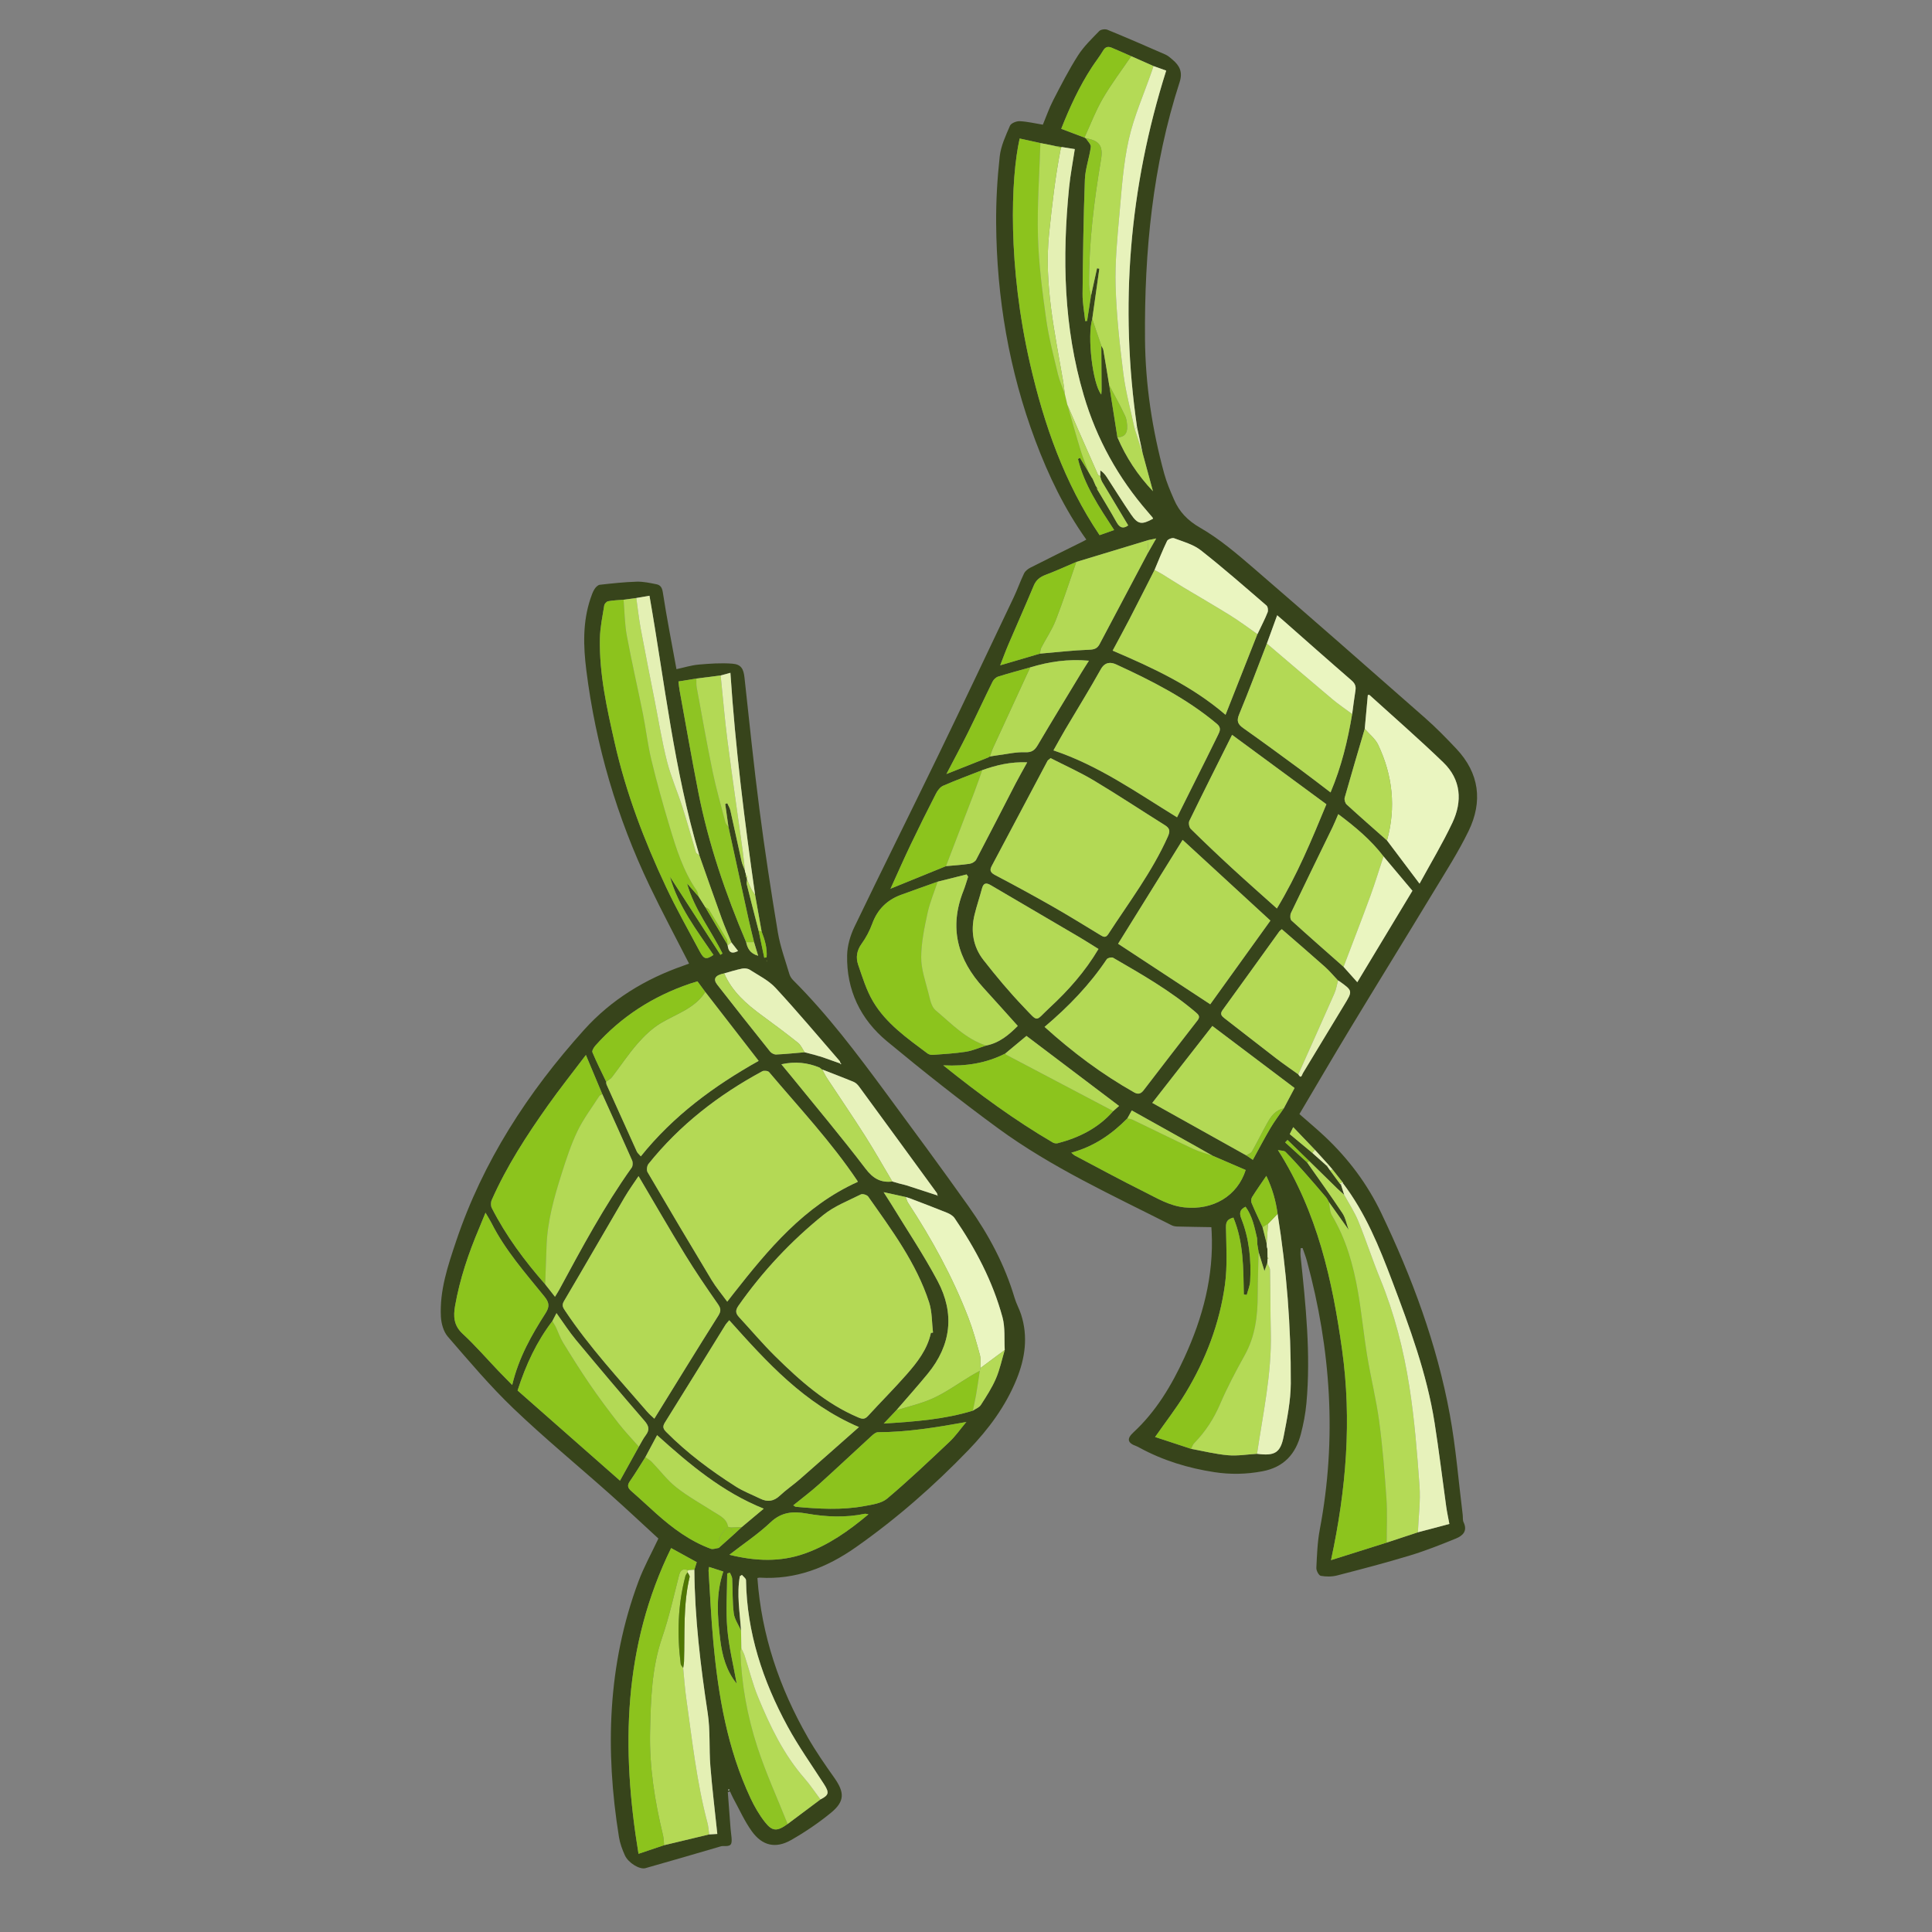 <svg id="Layer_1" enable-background="new 0 0 512 512" height="512" viewBox="0 0 512 512" width="512" xmlns="http://www.w3.org/2000/svg"><rect x="0" y="0" width="512" height="512" fill="#808080" stroke="none"/><g><path d="m287.886 142.996c-5.786-8.131-10.037-16.985-13.5-26.214-6.969-18.572-10.255-37.848-10.399-57.644-.043-5.892.306-11.815.948-17.672.306-2.791 1.589-5.516 2.72-8.146.288-.671 1.702-1.24 2.569-1.202 2.012.088 4.007.576 6.146.924.906-2.17 1.668-4.401 2.738-6.472 2.075-4.017 4.139-8.062 6.568-11.866 1.529-2.395 3.655-4.428 5.651-6.49.414-.427 1.563-.57 2.16-.325 5.152 2.115 10.263 4.33 15.363 6.567.704.309 1.312.869 1.91 1.377 1.862 1.579 2.713 3.279 1.852 5.937-7.164 22.107-9.36 44.931-9.176 68.018.097 12.114 1.901 24.072 5.105 35.777.637 2.329 1.612 4.578 2.574 6.802 1.426 3.298 3.616 5.578 6.949 7.496 5.12 2.946 9.73 6.883 14.236 10.771 15.204 13.114 30.29 26.365 45.362 39.631 2.901 2.554 5.617 5.334 8.272 8.149 6.127 6.496 7.056 14 3.244 21.838-2.716 5.583-6.1 10.851-9.323 16.176-7.305 12.071-14.73 24.07-22.037 36.14-4.547 7.512-8.969 15.1-13.458 22.673 2.458 2.164 4.665 4 6.752 5.964 6.182 5.819 11.224 12.522 14.891 20.177 8.199 17.116 14.792 34.826 18.223 53.535 1.607 8.764 2.304 17.695 3.409 26.551.081.651-.042 1.39.227 1.944 1.117 2.307-.212 3.572-1.999 4.3-4.004 1.633-8.04 3.238-12.173 4.493-6.398 1.943-12.874 3.639-19.351 5.309-1.373.354-2.928.349-4.324.095-.522-.095-1.204-1.392-1.168-2.109.168-3.403.281-6.848.914-10.183 4.556-24.012 2.949-47.705-3.421-71.178-.312-1.151-.759-2.266-1.143-3.398-.167.014-.333.028-.5.043-.015.684-.105 1.376-.035 2.051 1.361 12.988 2.745 25.98 1.55 39.061-.25 2.731-.776 5.465-1.465 8.123-1.377 5.307-4.498 8.814-10.2 9.889-4.269.805-8.488.876-12.723.228-6.992-1.07-13.689-3.115-19.926-6.526-.229-.125-.46-.258-.704-.345-2.358-.83-2.703-1.936-.858-3.64 6.049-5.588 10.156-12.495 13.545-19.859 4.863-10.569 7.814-21.589 7.219-33.357-.019-.382-.048-.764-.075-1.199-3.063-.052-6.044-.088-9.024-.167-.508-.013-1.063-.111-1.511-.338-15.684-7.947-31.749-15.272-46.005-25.707-10.051-7.357-19.835-15.106-29.429-23.053-7.009-5.807-10.759-13.567-10.559-22.808.055-2.53.84-5.221 1.946-7.522 7.281-15.141 14.799-30.167 22.125-45.286 6.781-13.995 13.431-28.054 20.108-42.099.975-2.051 1.712-4.216 2.706-6.257.313-.643 1.03-1.205 1.695-1.543 4.67-2.377 9.374-4.685 14.067-7.017.228-.114.446-.248.743-.414zm2.838-13.646c-.031.082-.032.165-.002.247 1.726 2.915 3.51 5.799 5.154 8.76.861 1.55 1.815 1.836 3.11.878-2.331-3.889-4.628-7.72-6.924-11.551-.103-.229-.206-.458-.308-.688l.022.029c-.076-.295-.151-.59-.227-.884l.044.026c.001-.502.002-1.004.002-1.506.862.551 1.345 1.22 1.795 1.912 2.11 3.247 4.152 6.54 6.334 9.738 1.831 2.683 2.821 2.813 5.854 1.147-.055-.117-.088-.252-.168-.349-.376-.456-.761-.904-1.149-1.349-7.926-9.096-13.627-19.396-17.049-30.989-5.335-18.071-5.743-36.474-3.897-55.036.335-3.373.989-6.715 1.518-10.223-1.2-.191-2.358-.374-3.515-.559-.571-.085-1.141-.17-1.712-.255-.223-.05-.446-.099-.668-.149-.292-.06-.583-.12-.875-.181-.782-.15-1.563-.3-2.345-.451-1.836-.403-3.672-.806-5.5-1.207-2.4 10.646-3.173 33.843 2.753 59.675 3.693 16.096 9.086 31.579 18.431 45.439 1.366-.482 2.52-.889 3.854-1.36-3.934-6.054-7.917-11.899-9.583-18.841.176-.091.352-.182.528-.274.763 1.26 1.527 2.519 2.291 3.779l.004 0c.278.479.555.958.833 1.437l.033.008c.092.15.184.3.277.45l-.006.024c.26.594.52 1.189.779 1.783l.053.029c.089.143.177.285.266.428zm42.49 200.428c-.026-.549-.053-1.098-.079-1.647-.683-2.896-1.227-5.845-3.052-8.331-1.582.745-1.674 1.75-1.127 3.135 2.106 5.332 2.658 10.914 2.35 16.586-.067 1.227-.595 2.43-.91 3.643-.256-.043-.512-.087-.768-.13-.138-6.882-.04-13.801-2.769-20.357-1.492.392-1.987 1.022-1.963 2.535.08 5.086.414 10.245-.274 15.25-1.414 10.278-5.085 19.889-10.47 28.762-2.39 3.939-5.245 7.596-8.04 11.598 3.123 1.027 6.333 2.083 9.544 3.138 3.259.59 6.498 1.409 9.784 1.695 2.532.221 5.123-.229 7.687-.381 4.678.607 6.209-.221 7.066-4.662.89-4.614 1.855-9.311 1.879-13.976.077-15.062-1.104-30.059-3.498-44.945-.456-3.466-1.403-6.772-2.984-10.072-1.397 2.056-2.644 3.81-3.782 5.632-.25.401-.303 1.126-.119 1.564.907 2.163 1.924 4.279 2.903 6.412.363 1.431.726 2.861 1.089 4.292.017.302.034.604.051.907.047.175.094.35.141.524.013.778.026 1.556.039 2.334-.07.106-.064.207.018.304-.026.38-.051.76-.077 1.139-.203.563-.406 1.125-.757 2.1-.606-1.957-1.075-3.473-1.545-4.989l.013.033c-.119-.707-.239-1.415-.358-2.122zm19.932-19.838c-.349-.408-.697-.816-1.046-1.224-1.207-1.329-2.413-2.659-3.62-3.988-1.864-1.948-3.728-3.897-5.761-6.021-.318.637-.607 1.216-.924 1.853 2.104 1.75 4.049 3.368 5.995 4.986 1.289 1.15 2.579 2.3 3.869 3.448.26.374.52.748.779 1.121.875 1.184 1.75 2.369 2.625 3.554.101.085.203.17.304.255.288.912.576 1.824.865 2.736-.624-.57-1.265-1.122-1.87-1.712-2.472-2.41-4.934-4.831-7.399-7.248-1.918-1.868-3.836-3.736-5.755-5.604-.211.22-.421.439-.632.659 1.94 1.767 3.88 3.534 5.82 5.302 3.141 4.482 6.349 8.919 9.377 13.476.808 1.216 1.065 2.799 1.635 4.377-1.849-2.598-3.535-4.966-5.221-7.335-.268-.443-.482-.932-.813-1.322-1.839-2.164-3.685-4.323-5.57-6.447-1.672-1.883-3.356-3.76-5.134-5.541-.365-.366-1.166-.297-2.006-.482 10.488 16.508 14.441 34.557 17.009 52.97 2.58 18.501 1.12 36.89-2.942 55.7 5.218-1.643 9.99-3.147 14.762-4.649 2.754-.91 5.508-1.819 8.262-2.729 2.764-.733 5.527-1.466 8.342-2.213-.303-1.647-.629-3.111-.836-4.593-1.035-7.399-1.919-14.822-3.081-22.2-2.053-13.038-6.623-25.354-11.261-37.622-3.424-9.058-7.066-18.044-13.015-25.848.006-.11-.029-.205-.105-.285-.885-1.124-1.77-2.249-2.655-3.373zm-90.801-109.49-.022.032c.768-.122 1.533-.265 2.304-.363 2.329-.295 4.673-.864 6.987-.763 1.756.076 2.561-.479 3.385-1.874 3.794-6.425 7.685-12.793 11.549-19.177.598-.987 1.232-1.953 2.026-3.208-5.542-.502-10.589.256-15.557 1.77-2.833.799-5.681 1.551-8.486 2.437-.585.185-1.206.77-1.484 1.332-2.229 4.508-4.334 9.077-6.569 13.582-1.781 3.589-3.69 7.114-5.668 10.91 3.883-1.54 7.459-2.958 11.035-4.376.167-.1.333-.2.499-.3zm-26.245 35.025c4.867-1.98 9.734-3.96 14.601-5.94 2.084-.193 4.179-.314 6.246-.622.635-.095 1.466-.556 1.748-1.091 3.513-6.671 6.931-13.393 10.398-20.089.943-1.821 1.969-3.599 3.127-5.706-4.418-.172-8.196.743-11.907 2.068-3.463 1.361-6.957 2.649-10.365 4.135-.798.348-1.488 1.273-1.91 2.095-2.294 4.474-4.536 8.976-6.704 13.513-1.827 3.823-3.527 7.705-5.282 11.563-.061.057-.122.115-.184.172.077-.033.154-.065.231-.098zm97.533-68.228c.781-1.657 1.636-3.284 2.299-4.987.194-.499.069-1.473-.293-1.784-5.75-4.952-11.455-9.97-17.423-14.649-1.981-1.554-4.651-2.268-7.072-3.189-.482-.183-1.637.263-1.859.721-1.213 2.511-2.233 5.115-3.319 7.688-2.225 4.367-4.43 8.744-6.681 13.097-1.404 2.715-2.877 5.394-4.423 8.283 10.664 4.554 20.982 9.328 29.921 17.003 2.896-7.336 5.669-14.362 8.443-21.388.078-.089.135-.19.169-.303.08-.164.159-.327.239-.491zm-32.309-54.06c-4.649-32.022-2.092-63.434 7.729-94.472-.918-.33-2.14-.769-3.363-1.208-1.968-.871-3.936-1.741-5.904-2.612-1.722-.751-3.438-1.518-5.17-2.246-.958-.403-1.681-.258-2.283.768-.89 1.517-1.999 2.904-2.963 4.38-3.353 5.132-5.888 10.666-8.135 16.34 2.159.817 4.161 1.575 6.163 2.333.111.069.228.125.351.168.469.771 1.415 1.604 1.325 2.303-.375 2.889-1.457 5.722-1.565 8.603-.379 10.11-.516 20.23-.617 30.347-.024 2.397.453 4.799.699 7.199.166-.012.333-.024.499-.036.339-2.191.679-4.381 1.018-6.572.54-2.462 1.081-4.925 1.621-7.387.203.042.405.084.608.126-.627 4.436-1.253 8.873-1.88 13.31-1.369 4.559.094 17.225 2.391 20.025.035-.478.087-.857.085-1.235-.019-3.902-.046-7.803-.072-11.705.184.38.466.742.536 1.142.544 3.112 1.047 6.232 1.562 9.349.721 4.587 1.442 9.174 2.163 13.761 2.264 5.319 5.403 10.07 9.418 14.307-.913-3.361-1.825-6.721-2.738-10.081-.493-2.302-.986-4.604-1.478-6.905zm3.025 29.938c-6.37 1.932-12.741 3.864-19.112 5.796-2.698 1.146-5.366 2.375-8.107 3.407-1.495.562-2.536 1.342-3.174 2.864-2.193 5.236-4.504 10.422-6.737 15.641-.743 1.737-1.388 3.516-2.16 5.484 3.773-1.108 7.152-2.1 10.53-3.092 4.347-.372 8.69-.881 13.044-1.037 1.39-.05 2.162-.33 2.783-1.508 4.206-7.988 8.443-15.96 12.669-23.936.677-1.182 1.354-2.365 2.316-4.043-1.111.23-1.582.328-2.053.425zm-37.952 136.081c-4.987 2.534-10.327 3.421-16.426 3.12 9.578 7.684 18.96 14.56 29.036 20.453.352.206.898.29 1.29.188 5.693-1.472 10.777-4.018 14.722-8.519.619-.544 1.239-1.088 1.545-1.357-8.281-6.262-16.476-12.46-24.543-18.56-1.736 1.444-3.68 3.06-5.624 4.676zm89.66-22.981c1.178 1.318 2.356 2.635 3.64 4.072 4.955-8.217 9.742-16.156 14.611-24.231-2.532-3.011-5.095-6.059-7.658-9.106-3.323-4.357-7.472-7.816-11.997-11.203-.551 1.268-.977 2.356-1.485 3.404-3.688 7.594-7.411 15.172-11.052 22.788-.26.543-.229 1.665.139 2 4.55 4.148 9.188 8.199 13.803 12.276zm-34.721 50.048c-1.478-.839-2.953-1.685-4.436-2.515-5.597-3.13-11.198-6.255-16.969-9.477-.424.765-.794 1.433-1.165 2.101-4.133 4.191-8.85 7.468-14.859 9.094.487.407.657.609.874.723 6.139 3.232 12.235 6.554 18.445 9.643 3.41 1.696 6.646 3.71 10.685 4.133 7.522.787 14.023-2.996 16.206-9.911-2.935-1.266-5.859-2.528-8.782-3.79zm40.334-113.128c-1.785 6.078-3.596 12.15-5.313 18.247-.149.529.119 1.446.526 1.819 3.519 3.221 7.114 6.359 10.687 9.521 2.797 3.714 5.593 7.428 8.624 11.453 2.886-5.301 6.07-10.584 8.695-16.131 2.695-5.694 2.33-11.433-2.396-15.998-6.359-6.142-13.039-11.952-19.589-17.895-.06-.055-.238.019-.418.04-.271 2.976-.544 5.96-.816 8.944zm-25.939-22.601c-2.431 6.268-4.772 12.573-7.35 18.78-.746 1.797-.316 2.637 1.121 3.652 5.025 3.55 9.984 7.193 14.941 10.838 2.677 1.968 5.298 4.011 8.165 6.188 2.908-6.851 4.546-13.751 5.731-20.781.284-2.079.531-4.164.868-6.235.187-1.151-.148-1.897-1.06-2.686-6.002-5.192-11.935-10.463-17.892-15.706-.557-.49-1.124-.971-1.792-1.547-.984 2.698-1.859 5.097-2.733 7.496zm8.332 114.174c.779 1.358.968.093 1.218-.319 3.641-5.987 7.237-12.002 10.887-17.984 2.349-3.849 2.38-3.83-1.391-6.496-.052-.037-.121-.05-.182-.073-1.163-1.223-2.248-2.534-3.504-3.653-3.753-3.344-7.572-6.614-11.397-9.94-.341.287-.524.388-.635.542-5.017 6.959-10.013 13.934-15.055 20.875-.78 1.074-.275 1.589.543 2.22 4.567 3.522 9.095 7.095 13.67 10.606 1.906 1.463 3.894 2.818 5.845 4.222zm-82.717-7.64c3.488-.685 6.025-2.826 8.372-5.196-3.122-3.467-6.073-6.789-9.072-10.067-6.873-7.516-9.207-15.953-5.341-25.7.488-1.23.842-2.512 1.259-3.771-.135-.203-.269-.406-.404-.61-2.554.64-5.108 1.28-7.662 1.919-3.25 1.164-6.51 2.302-9.749 3.498-3.694 1.364-6.213 3.855-7.59 7.617-.69 1.885-1.66 3.734-2.837 5.359-1.294 1.787-1.549 3.664-.9 5.549 1.143 3.32 2.185 6.771 3.961 9.756 3.481 5.853 9.045 9.727 14.393 13.732.375.281.968.428 1.441.392 2.934-.224 5.885-.379 8.785-.841 1.822-.29 3.565-1.075 5.343-1.638zm78.846 16.686c.997-1.879 1.994-3.759 2.88-5.43-7.452-5.623-14.651-11.054-21.789-16.44-5.319 6.812-10.56 13.526-15.917 20.387 8.225 4.593 16.566 9.251 24.907 13.909.557.378 1.113.756 1.746 1.186 1.638-2.978 3.083-5.758 4.676-8.451 1.056-1.785 2.324-3.445 3.497-5.161zm-61.776-92.848c-.523.45-.722.546-.806.704-4.95 9.311-9.894 18.625-14.828 27.945-.635 1.199-.157 1.773 1.03 2.395 5.102 2.674 10.163 5.433 15.168 8.286 4.272 2.435 8.454 5.029 12.658 7.581.827.502 1.398.753 2.081-.298 5.496-8.457 11.621-16.522 15.772-25.813.649-1.454.542-2.205-.781-3.032-6.28-3.926-12.454-8.028-18.809-11.828-3.739-2.235-7.745-4.024-11.486-5.94zm33.512 15.681c1.67-3.345 3.25-6.507 4.827-9.67 2.018-4.048 4.059-8.085 6.035-12.154.469-.966.946-1.897-.289-2.934-8.027-6.741-17.264-11.418-26.693-15.753-1.453-.668-2.99-.682-4.089 1.284-3.007 5.382-6.265 10.623-9.401 15.934-1.055 1.786-2.044 3.612-3.141 5.558 12.007 4.011 22.079 11.191 32.752 17.735zm24.744 27.375c-8.066-7.417-15.802-14.531-23.264-21.393-5.814 9.359-11.529 18.558-17.102 27.53 8.087 5.311 16.116 10.584 24.422 16.038 5.195-7.225 10.579-14.713 15.944-22.176zm14.835-30.83c-8.415-6.194-16.673-12.273-24.995-18.399-3.945 7.899-7.683 15.325-11.322 22.799-.263.541-.058 1.702.372 2.126 3.596 3.543 7.259 7.02 10.974 10.439 3.848 3.541 7.776 6.995 11.851 10.651 5.364-8.846 9.178-18.08 13.119-27.616zm-74.687 58.996c7.431 6.724 15.224 12.55 23.76 17.369 1.067.603 1.794.333 2.508-.598 4.737-6.182 9.491-12.353 14.273-18.5.745-.958.325-1.454-.418-2.089-6.717-5.743-14.355-10.093-21.952-14.497-.381-.221-1.446.022-1.69.386-4.526 6.754-10.098 12.541-16.48 17.929zm14.288-20.647c-1.775-1.101-3.364-2.131-4.994-3.09-7.854-4.62-15.724-9.213-23.578-13.833-1.179-.694-1.911-.579-2.295.869-.621 2.342-1.411 4.641-1.982 6.994-1.048 4.325-.37 8.472 2.351 11.96 3.38 4.333 6.924 8.571 10.725 12.536 4.031 4.205 2.878 3.782 6.822.133 4.928-4.559 9.365-9.533 12.951-15.569z" fill="#37441b"/><path d="m200.72 418.199c1.095 15.241 5.879 29.173 13.345 42.217 2.114 3.693 4.553 7.213 7.016 10.69 2.777 3.92 2.825 6.28-.911 9.335-3.284 2.685-6.849 5.097-10.537 7.197-4.077 2.321-7.618 1.516-10.383-2.318-1.939-2.689-3.305-5.793-4.91-8.72-.327-.596-.583-1.232-.872-1.849-.198.049-.396.098-.594.147.243 3.234.481 6.468.734 9.7.061.784.188 1.564.255 2.348.174 2.029-.185 2.364-2.252 2.278-.424-.018-.864.162-1.286.284-6.42 1.862-12.829 3.764-19.265 5.569-1.573.441-4.566-1.418-5.462-3.4-.697-1.541-1.302-3.187-1.569-4.848-3.693-22.99-3.041-45.679 5.176-67.746 1.43-3.841 3.451-7.463 5.278-11.355-4.115-3.776-8.406-7.815-12.806-11.731-8.532-7.591-17.368-14.859-25.614-22.747-6.196-5.927-11.76-12.532-17.384-19.027-1.146-1.323-1.743-3.48-1.837-5.292-.361-6.958 1.846-13.485 4.02-19.958 7.119-21.2 19.047-39.517 33.908-56.034 7.236-8.042 16.191-13.485 26.353-17.029.608-.212 1.208-.447 1.485-.55-3.517-6.902-7.14-13.652-10.439-20.557-8.673-18.152-14.285-37.234-16.788-57.202-.796-6.35-.986-12.711 1.085-18.915.29-.869.593-1.76 1.064-2.534.31-.508.899-1.121 1.421-1.181 3.247-.369 6.506-.721 9.77-.819 1.739-.052 3.512.33 5.236.68 1.061.216 1.503.853 1.706 2.178 1.033 6.734 2.353 13.425 3.608 20.327 2.032-.437 3.92-1.04 5.846-1.211 2.977-.263 5.998-.475 8.965-.246 2.346.181 2.965 1.381 3.22 3.709 1.28 11.679 2.466 23.372 3.978 35.022 1.41 10.866 3.069 21.703 4.867 32.512.621 3.731 1.968 7.344 3.042 10.994.176.599.562 1.202 1.007 1.646 9.14 9.13 16.874 19.418 24.517 29.775 7.407 10.038 14.818 20.076 22.035 30.251 5.263 7.421 9.535 15.399 12.138 24.192.445 1.503 1.245 2.898 1.724 4.394 1.876 5.853 1.062 11.548-1.196 17.117-2.907 7.169-7.43 13.254-12.755 18.78-9.178 9.525-19.082 18.215-29.919 25.816-7.616 5.342-15.913 8.598-25.412 8.005-.187-.012-.379.062-.609.104zm-3.071-185.95c.093.169.186.337.279.506-.013.103.003.201.048.295-.029.44-.173.909-.071 1.316 1.025 4.106 2.09 8.201 3.144 12.3.496 2.384.992 4.767 1.488 7.15.207-.037.414-.075.622-.112.196-2.358-.45-4.598-1.314-6.809-.576-3.231-1.151-6.462-1.727-9.692-2.794-19.503-5.243-39.045-6.552-58.901-.966.263-1.773.482-2.58.701-2.145.274-4.289.547-6.434.82-1.534.248-3.068.496-4.756.769.108.861.162 1.57.288 2.265 1.644 9.014 3.205 18.045 4.971 27.036 2.699 13.744 7.223 26.924 12.68 39.798.366 1.629 1.04 3.005 3.187 3.594-.405-1.339-.747-2.471-1.089-3.603-.498-2.08-1.031-4.153-1.489-6.242-1.777-8.1-3.531-16.206-5.294-24.309-.286-2.023-.572-4.046-.858-6.069.183-.065.367-.129.55-.194.278.639.667 1.253.818 1.921 1.01 4.473 1.952 8.961 2.962 13.434.195.861.595 1.675.901 2.511-.018.095-.007.187.033.275.065.2.131.4.196.599-.024.087-.012.168.037.245-.013.132-.026.264-.039.396zm-3.182 174.399c.692-.642 1.383-1.285 2.075-1.927 1.933-1.619 3.865-3.237 5.855-4.904-10.963-4.406-19.63-11.705-28.259-19.483-1.094 2.049-2.103 3.938-3.111 5.827-1.367 2.146-2.673 4.334-4.127 6.42-.805 1.155-.457 1.825.472 2.632 2.223 1.931 4.364 3.957 6.562 5.918 4.323 3.857 8.936 7.286 14.431 9.31.595.219 1.4-.135 2.108-.223 1.331-1.19 2.662-2.381 3.993-3.571zm63.35-32.807c.721-.496 1.681-.837 2.119-1.516 1.451-2.249 2.932-4.526 3.986-6.971 1.043-2.419 1.583-5.055 2.343-7.596-.171-2.904.146-5.941-.601-8.688-2.587-9.51-7.135-18.149-12.693-26.256-.442-.645-1.275-1.129-2.029-1.435-3.254-1.323-6.546-2.552-9.824-3.815-.152-.05-.303-.1-.455-.149-.212-.063-.424-.127-.636-.19-1.778-.39-3.556-.78-5.858-1.285.884 1.383 1.422 2.192 1.927 3.02 4.157 6.823 8.632 13.477 12.379 20.519 4.568 8.585 3.618 16.982-2.62 24.581-2.702 3.292-5.548 6.465-8.328 9.692-.983 1.035-1.965 2.071-3.327 3.506 8.404-.527 16.132-1.11 23.616-3.417zm-39.914-90.363c-.243-.19-.485-.379-.728-.569-3.183-1.301-6.425-1.68-10.104-.864 1.085 1.314 1.921 2.309 2.739 3.318 6.548 8.08 13.254 16.04 19.546 24.314 1.992 2.62 4.016 3.801 7.125 3.436.591.171 1.183.342 1.774.514l.449.112c.362.091.724.181 1.086.272.143.04.287.08.43.12 2.758.897 5.515 1.794 8.272 2.692.038.072.076.144.114.217.008-.045.038-.112.02-.129-.039-.038-.102-.051-.156-.074-.068-.235-.077-.513-.213-.699-6.835-9.379-13.676-18.754-20.539-28.112-.375-.511-.874-1.05-1.437-1.285-2.772-1.158-5.585-2.217-8.384-3.311zm-.507-3.494c.147.048.294.095.441.143 1.578.555 3.155 1.111 4.738 1.664.07.084.133.177.216.246.019.016.105-.047.16-.073-.077-.085-.155-.169-.232-.254-.064-.178-.084-.396-.2-.53-5.631-6.483-11.15-13.07-16.977-19.372-1.861-2.012-4.511-3.312-6.87-4.83-.527-.34-1.384-.411-2.025-.283-1.595.319-3.152.825-4.725 1.256-2.398.488-3.043 1.47-1.838 3.015 4.625 5.934 9.295 11.833 13.996 17.706.345.43 1.078.809 1.611.785 2.521-.116 5.036-.38 7.553-.591.982.256 1.963.513 2.945.769.169.053.339.107.508.16.232.063.465.126.698.189zm.031 196.886c2.274-1.155 2.382-1.814.914-4.096-3.255-5.061-6.759-9.993-9.627-15.268-6.554-12.055-10.787-24.844-11.011-38.745-.007-.47-.706-.93-1.083-1.394-.182.117-.363.233-.545.35-.88 4.814.008 9.611.31 14.413-.67-1.523-1.724-2.997-1.927-4.58-.388-3.028-.263-6.12-.42-9.181-.028-.543-.395-1.068-.606-1.601-.238.073-.476.145-.714.218-.024 4.876-.394 9.781.025 14.618.424 4.894 1.627 9.721 2.49 14.577-2.766-3.4-3.863-7.468-4.367-11.658-.721-5.993-1.224-12.025.822-18.048-1.101-.355-2.379-.766-3.78-1.218-.071.497-.149.742-.134.982.41 6.336.691 12.684 1.276 19.004 1.318 14.224 3.719 28.219 9.85 41.293 1.047 2.233 2.311 4.429 3.835 6.357 1.986 2.512 3.226 2.469 5.998.483 2.898-2.169 5.795-4.337 8.693-6.506zm-30.505-236.443c1.944 3.284 3.888 6.569 5.832 9.853-.018.119.012.224.092.315.214 1.556.85 2.401 2.753 1.428-.622-.801-1.195-1.538-1.767-2.274-.857-2.103-1.784-4.179-2.556-6.313-2.023-5.592-3.978-11.208-5.96-16.815-6.658-22.419-9.158-45.641-13.197-68.743-1.196.206-2.344.404-3.491.602-1.123.15-2.246.3-3.369.45-1.366.119-2.747.158-4.089.404-.413.076-.97.677-1.039 1.106-.463 2.901-1.088 5.815-1.149 8.736-.197 9.449 1.869 18.614 3.939 27.755 2.997 13.235 7.808 25.847 13.566 38.091 2.726 5.796 5.885 11.391 8.909 17.045 1.173 2.193 1.721 2.296 3.684 1.002-4.453-6.56-9.332-12.901-11.534-20.727 4.459 6.898 8.918 13.797 13.377 20.695.183-.116.366-.231.549-.347-3.072-6.206-7.498-11.732-9.391-18.552 1.023 1.16 2.045 2.32 3.068 3.48.591.937 1.183 1.874 1.774 2.811zm68.909 136.463c-7.664 1.374-15.336 2.651-23.161 2.662-.584.001-1.245.577-1.739 1.029-4.63 4.237-9.194 8.548-13.858 12.747-2.158 1.944-4.496 3.688-6.845 5.598.355.214.505.377.667.392 6.063.546 12.14.93 18.169-.192 2.089-.389 4.541-.714 6.051-1.988 5.691-4.805 11.107-9.943 16.528-15.06 1.594-1.504 2.862-3.353 4.278-5.046.062-.072.123-.144.185-.216-.092.025-.184.05-.276.075zm-71.818 39.118c.211-.671.421-1.342.634-2.018-2.19-1.204-4.342-2.387-6.79-3.734-12.751 26.051-13.242 53.13-8.644 81.024 2.473-.833 4.629-1.558 6.784-2.284 3.983-.952 7.967-1.905 11.95-2.858.745-.042 1.49-.085 2.151-.122-.643-6.171-1.371-12.088-1.843-18.026-.368-4.628.005-9.345-.689-13.91-1.921-12.632-3.451-25.279-3.552-38.072zm-37.632-65.906c-4.125 5.393-6.976 11.431-9.216 18.398 8.871 7.809 17.9 15.757 27.14 23.892 1.835-3.307 3.417-6.159 4.999-9.011.597-1.008 1.105-2.083 1.81-3.01 1.105-1.454.869-2.472-.342-3.867-6.135-7.066-12.166-14.224-18.148-21.42-1.782-2.143-3.289-4.514-5.146-7.091-.472.908-.784 1.509-1.097 2.109zm13.236-60.134c-1.369-3.27-2.738-6.541-4.348-10.386-3.627 4.798-6.965 8.986-10.055 13.35-5.638 7.962-10.953 16.136-14.907 25.1-.262.595-.263 1.538.028 2.109 3.769 7.392 8.687 13.992 14.145 20.209.826 1.049 1.651 2.099 2.597 3.301.504-.829.828-1.313 1.104-1.823 5.979-11.054 11.907-22.136 19.225-32.399.321-.45.336-1.387.1-1.924-2.584-5.866-5.247-11.697-7.889-17.538zm27.3-27.075c-.691-.939-1.381-1.877-2.08-2.827-.747.232-1.371.409-1.984.618-9.754 3.315-18.172 8.682-25.044 16.391-.431.484-.984 1.379-.807 1.801 1.107 2.642 2.405 5.203 3.641 7.791.034.259.009.544.112.771 2.659 5.92 5.325 11.836 8.014 17.742.172.377.544.663 1.056 1.266 8.638-10.773 19.411-18.671 31.227-25.301-4.764-6.152-9.449-12.202-14.134-18.252zm59.785 90.342c.185-.028.371-.055.556-.083-.322-2.687-.219-5.512-1.041-8.036-3.4-10.437-9.906-19.153-16.129-27.998-.319-.453-1.482-.817-1.935-.59-3.376 1.691-7.031 3.096-9.924 5.427-8.609 6.935-16.13 14.969-22.51 24.047-.875 1.246-.801 2.038.13 3.044 3.203 3.462 6.248 7.083 9.603 10.39 6.553 6.459 13.394 12.572 22.046 16.221 1.071.452 1.705.485 2.53-.416 3.362-3.676 6.896-7.198 10.184-10.938 2.857-3.249 5.546-6.67 6.491-11.069zm-53.976-8.279c.669-.862 1.135-1.467 1.606-2.068 9.26-11.785 18.777-23.283 32.965-29.673.002.007.013-.14-.052-.237-6.923-10.339-15.431-19.395-23.431-28.861-.295-.35-1.348-.463-1.796-.221-11.611 6.271-21.879 14.217-30.17 24.562-.395.494-.547 1.65-.245 2.166 5.6 9.567 11.257 19.101 16.979 28.596 1.166 1.934 2.645 3.679 4.143 5.737zm-23.504-33.27c-1.207 1.821-2.55 3.655-3.693 5.606-5.373 9.166-10.663 18.38-16.066 27.528-.673 1.14-.227 1.753.338 2.598 6.401 9.585 14.219 18.016 21.717 26.707.565.655 1.241 1.214 1.889 1.841 5.742-9.28 11.294-18.342 16.968-27.325.841-1.331.596-2.025-.224-3.197-2.97-4.244-5.889-8.535-8.595-12.951-4.175-6.812-8.159-13.742-12.333-20.806zm58.41 66.509c-14.503-6.201-24.412-17.199-34.369-28.317-.394.477-.77.838-1.036 1.267-5.35 8.634-10.666 17.289-16.054 25.899-.704 1.125-.328 1.727.445 2.504 5.531 5.565 11.788 10.212 18.381 14.405 2.027 1.289 4.323 2.153 6.493 3.218 1.915.94 3.56.715 5.175-.804 1.666-1.567 3.586-2.86 5.312-4.367 5.171-4.516 10.301-9.077 15.655-13.805zm-91.894-11.152c1.746-7.32 5.162-13.287 8.87-19.076 1.163-1.816.862-2.902-.379-4.432-5.022-6.197-10.335-12.197-13.97-19.398-.422-.837-.938-1.627-1.595-2.756-.657 1.605-1.154 2.858-1.681 4.099-2.822 6.641-5.117 13.443-6.378 20.569-.495 2.798-.364 5.23 2.01 7.424 3.359 3.104 6.366 6.588 9.533 9.902 1.069 1.118 2.163 2.212 3.591 3.668zm57.557 44.988c6.958 1.72 13.491 1.964 19.934-.311 6.275-2.216 11.622-5.965 16.922-10.408-.589-.096-.78-.181-.947-.146-5.143 1.074-10.319.845-15.415-.06-3.674-.652-6.687-.417-9.615 2.352-3.249 3.073-7.03 5.584-10.879 8.572zm9.821-157.383c.045.027.091.054.136.082-.021-.063-.042-.126-.062-.189-.025.036-.049.072-.074.107zm-9.786 219.729c-.041-.056-.076-.144-.112-.144-.09 0-.18.04-.27.064.031.051.062.144.093.144.09 0.0.18-.037.288-.065z" fill="#37441b"/><g fill="#b3d955"><path d="m278.417 200.913c3.742 1.916 7.748 3.705 11.486 5.94 6.355 3.8 12.529 7.901 18.809 11.828 1.322.827 1.43 1.578.781 3.032-4.151 9.291-10.276 17.356-15.772 25.813-.683 1.051-1.255.8-2.081.298-4.204-2.552-8.386-5.146-12.658-7.581-5.005-2.853-10.065-5.613-15.168-8.286-1.187-.622-1.665-1.196-1.03-2.395 4.934-9.319 9.878-18.634 14.828-27.945.084-.157.282-.254.806-.704z"/><path d="m311.929 216.595c-10.672-6.545-20.745-13.724-32.752-17.735 1.097-1.946 2.086-3.772 3.141-5.558 3.136-5.31 6.394-10.552 9.401-15.934 1.099-1.966 2.636-1.952 4.089-1.284 9.429 4.335 18.667 9.012 26.693 15.753 1.235 1.037.758 1.968.289 2.934-1.976 4.069-4.016 8.106-6.035 12.154-1.577 3.163-3.157 6.325-4.827 9.67z"/><path d="m336.673 243.969c-5.365 7.462-10.75 14.951-15.944 22.176-8.305-5.454-16.334-10.727-24.422-16.038 5.574-8.972 11.288-18.171 17.102-27.53 7.462 6.862 15.198 13.976 23.264 21.393z"/><path d="m351.508 213.139c-3.942 9.536-7.755 18.77-13.119 27.616-4.076-3.656-8.004-7.109-11.851-10.651-3.715-3.419-7.378-6.896-10.974-10.439-.43-.424-.635-1.585-.372-2.126 3.639-7.474 7.377-14.9 11.322-22.799 8.322 6.126 16.58 12.205 24.995 18.399z"/></g><path d="m367.495 408.803c-4.772 1.503-9.544 3.006-14.762 4.649 4.062-18.81 5.523-37.2 2.942-55.7-2.568-18.413-6.521-36.462-17.009-52.97.84.184 1.641.116 2.006.482 1.777 1.781 3.462 3.658 5.134 5.541 1.885 2.124 3.731 4.283 5.57 6.447.331.39.545.878.814 1.322.243 1.172.197 2.516.777 3.487 3.723 6.233 5.648 13.077 6.883 20.122 1.004 5.73 1.553 11.538 2.498 17.28.945 5.741 2.377 11.41 3.148 17.17.909 6.787 1.457 13.631 1.927 20.466.267 3.885.064 7.801.073 11.704z" fill="#8cc41d"/><path d="m276.821 272.135c6.382-5.388 11.955-11.175 16.48-17.929.244-.364 1.309-.607 1.69-.386 7.597 4.405 15.235 8.754 21.952 14.497.743.636 1.163 1.131.418 2.089-4.782 6.148-9.535 12.318-14.273 18.5-.714.931-1.44 1.2-2.508.598-8.536-4.819-16.329-10.645-23.76-17.369z" fill="#b3d955"/><path d="m333.225 168.04c-2.773 7.026-5.547 14.052-8.443 21.388-8.939-7.675-19.257-12.45-29.921-17.003 1.546-2.889 3.019-5.568 4.423-8.283 2.251-4.353 4.457-8.73 6.681-13.097.679.368 1.377.707 2.034 1.11 1.886 1.157 3.739 2.369 5.634 3.51 4.118 2.478 8.291 4.865 12.37 7.406 2.477 1.544 4.819 3.305 7.222 4.969z" fill="#b4d955"/><path d="m367.495 408.803c-.009-3.902.194-7.819-.073-11.704-.47-6.835-1.018-13.679-1.927-20.466-.771-5.76-2.203-11.429-3.148-17.17-.945-5.742-1.494-11.55-2.498-17.28-1.234-7.045-3.159-13.889-6.883-20.122-.58-.971-.533-2.315-.777-3.487 1.686 2.368 3.372 4.736 5.221 7.334-.57-1.579-.827-3.161-1.635-4.377-3.028-4.557-6.237-8.994-9.377-13.475.189-.119.378-.238.566-.357 2.465 2.417 4.927 4.838 7.399 7.248.605.59 1.246 1.142 1.87 1.712 1.26 2.318 2.741 4.546 3.733 6.973 2.055 5.026 3.72 10.212 5.78 15.235 3.775 9.204 6.215 18.792 7.745 28.55 1.366 8.709 2.062 17.538 2.696 26.339.294 4.074-.261 8.21-.431 12.318-2.754.91-5.508 1.819-8.262 2.729z" fill="#b4da56"/><path d="m289.456 84.528c.627-4.437 1.254-8.873 1.88-13.31-.202-.042-.405-.084-.608-.126-.54 2.462-1.081 4.925-1.621 7.386-.172-1.018-.489-2.036-.494-3.055-.061-11.163 1.328-22.193 3.177-33.174.595-3.536-.408-5.007-4.041-5.613-.123-.043-.241-.099-.351-.168 1.6-3.466 2.954-7.075 4.863-10.361 2.257-3.884 4.995-7.489 7.525-11.214 1.968.871 3.936 1.741 5.904 2.612-.163.495-.318.992-.488 1.484-2.067 5.971-4.679 11.818-6.058 17.944-1.454 6.457-1.887 13.165-2.478 19.789-.567 6.363-1.202 12.772-1.014 19.138.229 7.762 1.081 15.526 2.06 23.238.623 4.905 1.966 9.719 2.987 14.573.701 2.14 1.402 4.28 2.103 6.42.913 3.361 1.826 6.721 2.738 10.082-4.015-4.237-7.154-8.989-9.417-14.307 1.607.059 2.514-.82 2.57-2.316.042-1.129-.082-2.385-.549-3.389-1.276-2.74-2.774-5.378-4.184-8.056-.516-3.117-1.019-6.237-1.562-9.349-.07-.4-.352-.762-.536-1.142-.802-2.362-1.604-4.723-2.405-7.085z" fill="#b4da56"/><path d="m330.274 306.188c-8.341-4.658-16.682-9.316-24.907-13.909 5.357-6.862 10.599-13.575 15.917-20.387 7.138 5.386 14.337 10.817 21.789 16.44-.886 1.671-1.883 3.55-2.88 5.43-2.229.404-3.37 2.086-4.361 3.853-1.395 2.489-2.641 5.061-4.05 7.543-.27.476-.994.694-1.509 1.031z" fill="#b3d955"/><path d="m261.347 277.076c-1.778.563-3.522 1.348-5.343 1.638-2.9.462-5.851.617-8.785.841-.473.036-1.066-.112-1.441-.392-5.348-4.005-10.912-7.879-14.393-13.732-1.775-2.985-2.818-6.436-3.961-9.756-.649-1.885-.394-3.762.9-5.549 1.176-1.624 2.147-3.473 2.837-5.359 1.377-3.762 3.896-6.253 7.59-7.617 3.239-1.196 6.498-2.334 9.749-3.498-.918 2.776-2.084 5.5-2.693 8.342-.828 3.858-1.663 7.806-1.677 11.718-.011 3.13 1.111 6.287 1.903 9.388.415 1.623.763 3.677 1.9 4.628 4.18 3.495 7.984 7.623 13.414 9.349z" fill="#8cc41d"/><path d="m291.109 251.489c-3.586 6.037-8.024 11.01-12.952 15.569-3.944 3.649-2.791 4.072-6.822-.133-3.801-3.965-7.345-8.203-10.725-12.536-2.721-3.489-3.398-7.635-2.351-11.96.57-2.353 1.361-4.652 1.982-6.994.384-1.448 1.116-1.562 2.295-.869 7.854 4.62 15.724 9.214 23.578 13.833 1.63.959 3.219 1.989 4.994 3.09z" fill="#b3d955"/><path d="m344.064 284.717c-1.951-1.404-3.939-2.759-5.845-4.222-4.575-3.512-9.103-7.084-13.67-10.606-.818-.631-1.323-1.146-.543-2.22 5.042-6.941 10.037-13.916 15.055-20.875.111-.153.294-.255.635-.542 3.825 3.326 7.644 6.596 11.397 9.94 1.256 1.119 2.341 2.43 3.503 3.653-.311 1.133-.485 2.327-.954 3.391-3.158 7.176-6.378 14.324-9.578 21.481z" fill="#b4d955"/><path d="m288.491 125.129c-.763-1.26-1.527-2.519-2.29-3.779-.176.091-.352.182-.528.274 1.666 6.942 5.649 12.787 9.583 18.841-1.334.471-2.488.878-3.854 1.36-9.345-13.86-14.738-29.343-18.431-45.439-5.926-25.833-5.154-49.029-2.753-59.675 1.828.401 3.664.804 5.501 1.207-.252 8.272-.878 16.553-.647 24.811.204 7.293 1.163 14.587 2.173 21.827.685 4.915 1.972 9.751 3.115 14.593.42 1.78 1.201 3.475 1.817 5.21.225.96.451 1.919.676 2.879 1.173 4.052 2.303 8.117 3.539 12.149.597 1.946 1.393 3.831 2.099 5.743z" fill="#8cc31d"/><path d="m358.342 189.221c-1.185 7.03-2.824 13.93-5.731 20.781-2.867-2.177-5.488-4.22-8.165-6.188-4.957-3.645-9.917-7.288-14.941-10.838-1.437-1.015-1.867-1.855-1.121-3.652 2.578-6.207 4.918-12.512 7.35-18.78 5.78 4.919 11.54 9.862 17.352 14.741 1.674 1.405 3.501 2.629 5.257 3.936z" fill="#b3d955"/><path d="m361.671 193.143c.272-2.984.544-5.968.816-8.944.18-.021.358-.095.418-.04 6.551 5.943 13.23 11.753 19.589 17.895 4.726 4.565 5.09 10.304 2.396 15.998-2.625 5.547-5.809 10.83-8.695 16.131-3.03-4.024-5.827-7.739-8.624-11.453 2.42-8.748 1.512-17.227-2.343-25.359-.763-1.61-2.35-2.829-3.557-4.229z" fill="#eaf5c0"/><path d="m321.337 306.271c2.924 1.262 5.848 2.523 8.782 3.789-2.183 6.915-8.684 10.699-16.206 9.911-4.039-.423-7.275-2.437-10.685-4.133-6.211-3.089-12.306-6.41-18.445-9.643-.217-.114-.388-.316-.874-.723 6.009-1.626 10.726-4.903 14.86-9.094.448.107.93.137 1.335.331 5.406 2.597 10.78 5.259 16.21 7.803 1.598.749 3.345 1.18 5.024 1.757z" fill="#8cc41d"/><path d="m315.656 383.961c-3.211-1.056-6.421-2.111-9.544-3.138 2.796-4.003 5.65-7.66 8.04-11.598 5.385-8.873 9.056-18.484 10.47-28.762.689-5.004.354-10.164.274-15.25-.024-1.513.472-2.142 1.963-2.535 2.728 6.555 2.631 13.475 2.769 20.357.256.043.512.087.768.13.316-1.214.843-2.416.91-3.643.308-5.672-.245-11.254-2.35-16.586-.547-1.385-.455-2.391 1.127-3.135 1.825 2.486 2.369 5.436 3.053 8.331.026.549.053 1.098.079 1.646l-.009-.026c.119.707.239 1.415.358 2.122l-.013-.033c-.086 3.768-.236 7.536-.242 11.304-.008 5.593-.651 10.99-3.448 16.015-2.343 4.21-4.614 8.488-6.506 12.912-1.679 3.924-3.908 7.354-6.862 10.379-.388.397-.563 1.002-.837 1.511z" fill="#8cc31d"/><path d="m356.058 256.223c-4.615-4.077-9.253-8.128-13.803-12.276-.368-.335-.398-1.457-.139-2 3.64-7.617 7.364-15.194 11.052-22.788.509-1.048.935-2.135 1.485-3.404 4.525 3.388 8.674 6.846 11.997 11.203-1.17 3.534-2.25 7.101-3.53 10.594-2.29 6.247-4.701 12.45-7.061 18.671z" fill="#b3d955"/><path d="m261.347 277.076c-5.43-1.726-9.234-5.853-13.414-9.349-1.137-.951-1.485-3.005-1.9-4.628-.792-3.101-1.914-6.258-1.903-9.388.014-3.912.849-7.86 1.677-11.718.61-2.842 1.776-5.565 2.693-8.342 2.554-.64 5.108-1.28 7.662-1.92.135.203.269.406.404.61-.416 1.258-.771 2.541-1.259 3.771-3.866 9.747-1.533 18.184 5.341 25.7 2.998 3.279 5.95 6.6 9.072 10.067-2.347 2.37-4.884 4.511-8.372 5.196z" fill="#b3d955"/><path d="m295.019 294.446c-3.945 4.501-9.029 7.046-14.722 8.519-.393.102-.938.018-1.29-.188-10.076-5.892-19.457-12.768-29.036-20.453 6.099.302 11.439-.585 16.426-3.12.08.102.138.246.243.301 9.457 4.985 18.918 9.962 28.379 14.941z" fill="#8cc41d"/><path d="m282.853 107.237c-.225-.96-.451-1.919-.676-2.879-.13-1.03-.221-2.067-.395-3.09-2.218-13.051-5.154-25.986-3.754-39.439.791-7.603 1.649-15.17 3.126-22.666.081-.049.136-.119.164-.21 1.157.184 2.315.368 3.515.558-.529 3.508-1.183 6.85-1.518 10.223-1.846 18.562-1.438 36.965 3.897 55.036 3.423 11.593 9.124 21.893 17.049 30.989.388.445.773.894 1.149 1.349.08.097.113.232.166.35-3.031 1.666-4.022 1.536-5.852-1.147-2.182-3.198-4.223-6.491-6.334-9.738-.449-.692-.933-1.361-1.795-1.912-.001.502-.002 1.004-.002 1.506-.215-.131-.544-.211-.628-.399-1.779-3.994-3.535-7.998-5.287-12.004-.95-2.172-1.884-4.351-2.826-6.527z" fill="#e4f0b4"/><path d="m285.238 148.919c6.371-1.932 12.741-3.864 19.112-5.796-.088 1.206-.175 2.412-.263 3.618-4.227 7.977-8.464 15.948-12.669 23.936-.62 1.178-1.392 1.458-2.783 1.508-4.355.156-8.697.665-13.044 1.037.114-.526.12-1.108.359-1.568 1.263-2.434 2.843-4.736 3.832-7.272 1.984-5.09 3.656-10.301 5.457-15.463z" fill="#b3d955"/><path d="m315.656 383.961c.274-.509.449-1.114.837-1.511 2.954-3.025 5.183-6.455 6.862-10.379 1.893-4.423 4.163-8.702 6.506-12.912 2.797-5.025 3.44-10.421 3.448-16.015.005-3.768.156-7.536.242-11.304.469 1.516.939 3.032 1.545 4.989.352-.975.555-1.537.757-2.1.253.626.714 1.248.726 1.879.108 5.54.072 11.084.202 16.623.254 10.854-2.081 21.404-3.653 32.044-2.564.152-5.155.601-7.687.381-3.286-.286-6.525-1.105-9.784-1.695z" fill="#b4da56"/><path d="m375.757 406.074c.17-4.108.724-8.243.431-12.318-.635-8.802-1.331-17.631-2.696-26.339-1.53-9.758-3.97-19.347-7.745-28.55-2.06-5.024-3.725-10.209-5.78-15.235-.992-2.427-2.473-4.655-3.733-6.973-.288-.912-.576-1.824-.862-2.736.18-.109.359-.217.537-.325 5.948 7.805 9.589 16.791 13.013 25.849 4.638 12.268 9.208 24.584 11.261 37.622 1.162 7.379 2.046 14.801 3.081 22.2.207 1.481.533 2.946.836 4.593-2.814.747-5.578 1.48-8.342 2.213z" fill="#e7f2bb"/><path d="m300.699 113.671c-1.02-4.855-2.364-9.668-2.987-14.573-.979-7.713-1.831-15.476-2.06-23.238-.188-6.365.447-12.775 1.014-19.138.591-6.624 1.025-13.332 2.478-19.789 1.379-6.125 3.99-11.973 6.058-17.944.17-.492.326-.989.488-1.484 1.223.439 2.445.878 3.363 1.208-9.821 31.038-12.378 62.45-7.729 94.473-.209.162-.417.324-.625.485z" fill="#e7f2bb"/><path d="m333.128 385.275c1.572-10.641 3.907-21.19 3.653-32.044-.13-5.54-.094-11.083-.202-16.623-.012-.631-.473-1.253-.726-1.879.026-.38.051-.76.077-1.14.091-.053.182-.105.272-.158-.097-.049-.194-.098-.291-.146-.013-.778-.026-1.556-.037-2.334-.046-.175-.095-.349-.143-.524-.017-.302-.034-.604-.051-.907.119-1.726.238-3.451.357-5.177.846-.884 1.691-1.767 2.537-2.651 2.394 14.886 3.575 29.883 3.498 44.945-.024 4.665-.989 9.363-1.879 13.976-.857 4.44-2.388 5.269-7.066 4.662z" fill="#e7f2bb"/><path d="m333.225 168.04c-2.403-1.664-4.744-3.425-7.222-4.969-4.078-2.541-8.252-4.929-12.37-7.406-1.896-1.141-3.749-2.352-5.634-3.51-.658-.404-1.355-.742-2.034-1.11 1.086-2.572 2.106-5.177 3.319-7.688.221-.458 1.376-.904 1.859-.721 2.422.921 5.091 1.635 7.072 3.189 5.969 4.679 11.673 9.697 17.423 14.649.362.312.487 1.286.293 1.784-.663 1.703-1.517 3.331-2.299 4.987-.08.164-.16.327-.239.491-.035.113-.091.214-.169.303z" fill="#eaf5c0"/><path d="m273.018 176.866c4.968-1.513 10.015-2.272 15.557-1.77-.794 1.255-1.429 2.22-2.026 3.208-3.864 6.384-7.755 12.752-11.549 19.177-.824 1.395-1.629 1.951-3.385 1.874-2.314-.101-4.658.468-6.987.763-.771.098-1.536.241-2.304.362.295-.787.542-1.597.892-2.359 3.257-7.09 6.532-14.172 9.802-21.256z" fill="#b3d955"/><path d="m250.701 229.534c-4.867 1.98-9.734 3.96-14.601 5.94l-.049-.075c1.756-3.856 3.457-7.739 5.283-11.562 2.168-4.537 4.409-9.039 6.704-13.513.422-.823 1.112-1.747 1.91-2.095 3.408-1.487 6.902-2.775 10.365-4.136-.697 1.951-1.361 3.915-2.099 5.851-2.49 6.535-5.007 13.06-7.514 19.59z" fill="#8cc41d"/><path d="m250.701 229.534c2.507-6.529 5.024-13.054 7.514-19.589.738-1.936 1.401-3.9 2.099-5.851 3.71-1.325 7.488-2.24 11.906-2.068-1.158 2.107-2.184 3.885-3.127 5.706-3.467 6.696-6.885 13.418-10.398 20.089-.282.535-1.113.997-1.748 1.091-2.067.307-4.162.428-6.246.622z" fill="#b3d955"/><path d="m285.238 148.919c-1.801 5.161-3.473 10.373-5.457 15.463-.989 2.536-2.569 4.838-3.832 7.272-.239.46-.245 1.042-.359 1.568-3.379.993-6.757 1.984-10.531 3.092.772-1.968 1.417-3.747 2.16-5.484 2.233-5.219 4.545-10.405 6.737-15.641.637-1.522 1.679-2.301 3.174-2.864 2.741-1.032 5.409-2.26 8.107-3.407z" fill="#8cc41d"/><path d="m356.058 256.223c2.361-6.221 4.772-12.424 7.062-18.671 1.281-3.493 2.36-7.06 3.53-10.594 2.563 3.047 5.126 6.095 7.658 9.106-4.869 8.074-9.656 16.014-14.611 24.231-1.284-1.437-2.462-2.754-3.64-4.072z" fill="#eaf5c0"/><path d="m361.671 193.143c1.207 1.4 2.794 2.619 3.557 4.229 3.856 8.132 4.763 16.61 2.343 25.359-3.573-3.163-7.168-6.3-10.687-9.521-.407-.373-.675-1.29-.526-1.819 1.717-6.098 3.527-12.169 5.313-18.247z" fill="#b4da56"/><path d="m273.018 176.866c-3.27 7.084-6.545 14.166-9.802 21.257-.35.762-.597 1.571-.892 2.359-0.0 0.0.021-.032.021-.032-.166.1-.333.2-.499.3-3.576 1.418-7.152 2.836-11.035 4.376 1.978-3.795 3.887-7.321 5.668-10.91 2.235-4.505 4.34-9.074 6.569-13.582.278-.562.899-1.147 1.484-1.332 2.805-.886 5.653-1.637 8.486-2.437z" fill="#8cc31d"/><path d="m358.342 189.221c-1.757-1.307-3.583-2.531-5.257-3.936-5.813-4.88-11.572-9.823-17.352-14.741.875-2.399 1.75-4.798 2.733-7.496.668.576 1.235 1.056 1.792 1.547 5.957 5.243 11.89 10.514 17.892 15.706.912.789 1.247 1.535 1.06 2.686-.337 2.07-.584 4.156-.868 6.235z" fill="#eaf5c0"/><path d="m281.153 39.163c-1.476 7.496-2.334 15.063-3.126 22.666-1.4 13.453 1.536 26.388 3.754 39.439.174 1.023.265 2.06.395 3.09-.616-1.734-1.397-3.429-1.817-5.209-1.143-4.842-2.43-9.678-3.115-14.593-1.009-7.24-1.968-14.534-2.173-21.827-.232-8.258.394-16.54.647-24.811.781.15 1.563.3 2.344.451.292.06.583.12.875.18.223.05.446.099.668.149.516.155 1.032.31 1.548.465z" fill="#b4da56"/><path d="m299.786 14.893c-2.53 3.726-5.268 7.331-7.525 11.214-1.91 3.286-3.264 6.895-4.863 10.361-2.002-.758-4.004-1.516-6.163-2.333 2.247-5.674 4.782-11.208 8.135-16.34.964-1.476 2.073-2.863 2.963-4.38.602-1.026 1.325-1.171 2.283-.768 1.732.728 3.448 1.495 5.17 2.246z" fill="#8cc31d"/><path d="m295.019 294.446c-9.461-4.978-18.922-9.956-28.379-14.941-.105-.055-.163-.199-.243-.301 1.944-1.616 3.888-3.232 5.624-4.676 8.067 6.101 16.262 12.298 24.543 18.56-.307.269-.926.813-1.545 1.357z" fill="#b3d955"/><path d="m287.749 36.637c3.633.607 4.636 2.078 4.041 5.613-1.849 10.981-3.238 22.011-3.177 33.174.006 1.019.322 2.036.494 3.055-.339 2.191-.679 4.382-1.018 6.573-.166.012-.333.024-.499.036-.246-2.4-.723-4.802-.699-7.199.101-10.117.238-20.238.617-30.347.108-2.881 1.19-5.714 1.565-8.603.09-.699-.855-1.532-1.325-2.303z" fill="#8ec423"/><path d="m344.064 284.717c3.2-7.157 6.42-14.306 9.579-21.481.468-1.064.643-2.257.954-3.391.061.024.13.037.182.073 3.772 2.667 3.74 2.647 1.391 6.496-3.65 5.982-7.246 11.996-10.887 17.984-.25.412-.439 1.677-1.218.319z" fill="#e4f0b4"/><path d="m282.853 107.237c.941 2.176 1.876 4.355 2.826 6.527 1.752 4.006 3.507 8.01 5.287 12.004.084.189.413.269.628.399l-.044-.026c.076.295.152.59.227.884l-.022-.029c.103.229.206.458.308.688 2.296 3.831 4.593 7.662 6.924 11.551-1.295.958-2.249.672-3.11-.878-1.644-2.961-3.428-5.844-5.153-8.759.09-.042.181-.084.271-.126-.09-.04-.18-.081-.27-.121 0 0 .006-.061.007-.062-.088-.143-.178-.285-.267-.427 0 0-.053-.029-.051-.03-.259-.594-.52-1.188-.781-1.782l.007-.025c-.092-.15-.185-.3-.277-.45 0 0-.033-.008-.033-.008-.277-.479-.556-.958-.834-1.437h-.004c-.706-1.912-1.503-3.797-2.1-5.743-1.236-4.033-2.366-8.098-3.539-12.149z" fill="#b4da56"/><path d="m338.574 321.692c-.846.884-1.691 1.768-2.537 2.651-.482.295-.964.59-1.445.885-.978-2.133-1.996-4.249-2.903-6.412-.184-.438-.131-1.163.119-1.564 1.138-1.822 2.385-3.576 3.782-5.632 1.58 3.3 2.528 6.606 2.984 10.072z" fill="#8cc31d"/><path d="m289.456 84.528c.802 2.361 1.603 4.723 2.405 7.085.025 3.902.053 7.804.071 11.706.002.378-.051.757-.085 1.235-2.297-2.8-3.76-15.466-2.391-20.025z" fill="#8ec423"/><path d="m293.96 102.105c1.41 2.678 2.908 5.316 4.184 8.056.468 1.005.591 2.26.549 3.389-.055 1.496-.963 2.375-2.57 2.316-.722-4.587-1.442-9.175-2.163-13.761z" fill="#8ec423"/><path d="m321.337 306.271c-1.679-.577-3.426-1.008-5.024-1.757-5.43-2.544-10.804-5.207-16.21-7.803-.404-.194-.887-.224-1.335-.331.369-.668.74-1.337 1.163-2.101 5.771 3.223 11.371 6.347 16.969 9.477 1.484.83 2.958 1.676 4.436 2.515z" fill="#b3d955"/><path d="m330.274 306.188c.515-.337 1.239-.555 1.509-1.031 1.408-2.481 2.654-5.054 4.05-7.543.991-1.768 2.132-3.449 4.361-3.853-1.173 1.716-2.441 3.376-3.497 5.161-1.593 2.693-3.038 5.473-4.676 8.451-.633-.43-1.19-.808-1.746-1.186z" fill="#8ec423"/><path d="m347.791 305.545c-1.946-1.618-3.891-3.236-5.995-4.986.317-.637.606-1.216.924-1.853 2.032 2.124 3.897 4.073 5.76 6.021-.23.273-.46.545-.689.817z" fill="#b4da56"/><path d="m346.965 307.698c-.189.119-.377.238-.566.357-1.94-1.768-3.88-3.535-5.82-5.302.211-.22.421-.439.632-.659 1.918 1.868 3.837 3.736 5.755 5.604z" fill="#8cc31d"/><path d="m347.791 305.545c.23-.272.46-.545.689-.817 1.207 1.329 2.414 2.658 3.62 3.988-.148.093-.294.186-.441.279-1.289-1.15-2.579-2.3-3.868-3.45z" fill="#e4f0b4"/><path d="m300.699 113.671c.208-.162.416-.323.625-.485.493 2.302.986 4.604 1.478 6.905-.701-2.14-1.402-4.28-2.103-6.42z" fill="#e4f0b4"/><path d="m334.592 325.228c.482-.295.963-.59 1.445-.885-.119 1.726-.238 3.451-.357 5.177-.363-1.43-.726-2.861-1.089-4.292z" fill="#b4da56"/><path d="m304.086 146.741c.088-1.206.176-2.412.263-3.618.471-.098.942-.195 2.053-.425-.962 1.679-1.639 2.861-2.316 4.043z" fill="#b4da56"/><path d="m355.065 313.668c-.875-1.184-1.75-2.369-2.625-3.553.236-.058.471-.117.707-.175.885 1.125 1.77 2.249 2.655 3.374-.245.118-.491.237-.736.355z" fill="#b4da56"/><path d="m353.147 309.939c-.236.059-.471.117-.707.175-.26-.374-.519-.748-.78-1.121.146-.092.293-.185.44-.278.349.407.698.815 1.047 1.223z" fill="#e4f0b4"/><path d="m289.633 127.049c.261.594.522 1.188.781 1.782-.261-.594-.521-1.188-.781-1.782z" fill="#8cc31d"/><path d="m288.495 125.129c.278.479.557.958.834 1.437-.279-.479-.556-.958-.834-1.437z" fill="#8cc31d"/><path d="m333.563 331.873c-.119-.707-.239-1.415-.358-2.122.119.707.239 1.414.358 2.122z" fill="#b4da56"/><path d="m333.215 329.778c-.026-.549-.053-1.097-.079-1.646.026.549.053 1.098.079 1.646z" fill="#b4da56"/><path d="m281.153 39.163c-.516-.155-1.032-.309-1.548-.465.571.085 1.142.17 1.712.255-.028.091-.083.161-.165.21z" fill="#8cc31d"/><path d="m278.937 38.548c-.292-.06-.584-.119-.875-.18.292.06.584.12.875.18z" fill="#8cc31d"/><path d="m291.776 127.025c-.076-.295-.151-.59-.227-.884.076.295.151.589.227.884z" fill="#e4f0b4"/><path d="m236.101 235.474c-.077.033-.154.065-.232.098.061-.057.122-.115.183-.172-0-.001.048.075.048.075z" fill="#8cc41d"/><path d="m355.065 313.668c.245-.118.491-.237.737-.355.076.08.111.175.106.285-.178.107-.356.215-.536.324-.103-.084-.205-.169-.306-.254z" fill="#e7f2bb"/><path d="m261.846 200.75c.166-.1.333-.2.499-.3-.166.1-.333.2-.499.3z" fill="#b3d955"/><path d="m333.394 167.737c.08-.164.16-.327.239-.491-.08.164-.159.327-.239.491z" fill="#b4d955"/><path d="m335.731 330.426c.048.175.097.349.143.524-.049-.174-.096-.349-.143-.524z" fill="#b4da56"/><path d="m335.911 333.285c.097.049.194.098.291.146-.091.053-.181.105-.272.158-.083-.097-.089-.198-.018-.304z" fill="#b4da56"/><path d="m289.362 126.574c.093.15.185.299.277.45-.093-.15-.185-.3-.277-.45z" fill="#8cc31d"/><path d="m292.062 127.684c-.103-.229-.205-.458-.308-.688.103.229.205.458.308.688z" fill="#e4f0b4"/><path d="m290.465 128.861c.089.142.179.285.267.427-.09-.142-.179-.285-.267-.427z" fill="#8cc31d"/><path d="m290.724 129.35c.09.04.18.081.27.121-.09.042-.18.085-.271.126-.031-.083-.03-.165.001-.247z" fill="#8cc31d"/><path d="m246.701 353.234c-.945 4.399-3.634 7.82-6.491 11.069-3.288 3.74-6.822 7.262-10.184 10.938-.825.902-1.459.868-2.53.416-8.652-3.65-15.493-9.763-22.046-16.221-3.355-3.307-6.4-6.928-9.603-10.39-.931-1.006-1.005-1.799-.13-3.044 6.38-9.078 13.901-17.112 22.51-24.047 2.894-2.331 6.549-3.735 9.924-5.427.453-.227 1.617.137 1.935.59 6.223 8.845 12.729 17.561 16.129 27.998.822 2.524.719 5.349 1.041 8.036-.185.028-.371.055-.556.083z" fill="#b4d955"/><path d="m192.726 344.955c-1.498-2.057-2.977-3.802-4.143-5.737-5.722-9.495-11.379-19.029-16.979-28.596-.302-.516-.15-1.672.245-2.166 8.29-10.345 18.559-18.291 30.17-24.562.448-.242 1.501-.129 1.796.221 8 9.466 16.508 18.522 23.431 28.861.065.097.053.244.052.237-14.188 6.39-23.705 17.888-32.965 29.673-.472.6-.937 1.206-1.606 2.068z" fill="#b4d955"/><path d="m169.221 311.685c4.174 7.064 8.158 13.994 12.333 20.806 2.706 4.415 5.625 8.707 8.595 12.951.82 1.172 1.065 1.866.224 3.197-5.674 8.984-11.226 18.045-16.968 27.325-.648-.627-1.324-1.186-1.889-1.841-7.498-8.691-15.315-17.123-21.717-26.707-.564-.845-1.011-1.458-.338-2.598 5.403-9.148 10.692-18.362 16.066-27.528 1.144-1.951 2.487-3.785 3.693-5.606z" fill="#b3d955"/><path d="m227.632 378.194c-5.354 4.728-10.484 9.29-15.655 13.805-1.726 1.508-3.646 2.8-5.312 4.367-1.615 1.519-3.259 1.744-5.175.804-2.17-1.065-4.466-1.929-6.493-3.218-6.593-4.193-12.85-8.84-18.381-14.405-.773-.777-1.148-1.38-.445-2.504 5.388-8.61 10.704-17.265 16.054-25.899.266-.429.642-.79 1.036-1.267 9.957 11.118 19.866 22.116 34.369 28.317z" fill="#b3d955"/><path d="m186.916 262.892c4.685 6.05 9.37 12.1 14.134 18.252-11.815 6.63-22.589 14.527-31.227 25.301-.512-.603-.884-.889-1.056-1.266-2.69-5.906-5.356-11.822-8.014-17.742-.102-.228-.077-.513-.111-.771.521-.401 1.155-.713 1.543-1.217 2.268-2.946 4.321-6.074 6.758-8.868 1.785-2.046 3.84-4.022 6.146-5.414 4.142-2.501 9.024-3.87 11.828-8.275z" fill="#b3d955"/><path d="m185.146 237.616c-1.023-1.16-2.045-2.32-3.068-3.48 1.892 6.819 6.319 12.346 9.391 18.552-.183.116-.366.231-.549.347-4.459-6.898-8.918-13.797-13.377-20.695 2.201 7.826 7.081 14.167 11.534 20.727-1.963 1.294-2.511 1.192-3.684-1.002-3.024-5.653-6.183-11.248-8.909-17.045-5.758-12.244-10.569-24.856-13.566-38.091-2.07-9.141-4.136-18.306-3.939-27.755.061-2.92.686-5.834 1.149-8.736.068-.428.626-1.03 1.039-1.106 1.343-.246 2.723-.285 4.09-.404.27 3.181.286 6.408.862 9.532 1.281 6.944 2.885 13.827 4.274 20.751.808 4.03 1.257 8.141 2.22 12.13 1.426 5.9 3.054 11.758 4.803 17.571 1.788 5.944 3.625 11.896 7.222 17.094.306.442.344 1.067.507 1.608z" fill="#8cc31d"/><path d="m144.479 340.351c-5.457-6.218-10.375-12.817-14.145-20.209-.291-.571-.29-1.514-.028-2.109 3.954-8.965 9.269-17.138 14.907-25.1 3.09-4.364 6.428-8.552 10.055-13.35 1.609 3.845 2.979 7.115 4.348 10.386-.274.172-.647.279-.805.525-1.975 3.077-4.219 6.031-5.791 9.306-1.736 3.618-2.986 7.492-4.204 11.332-1.989 6.272-3.775 12.608-3.978 19.261-.102 3.32-.238 6.639-.359 9.959z" fill="#8cc41d"/><path d="m135.738 367.042c-1.427-1.457-2.522-2.55-3.591-3.668-3.166-3.313-6.174-6.798-9.533-9.902-2.374-2.194-2.505-4.626-2.01-7.424 1.261-7.126 3.556-13.928 6.378-20.569.527-1.241 1.024-2.495 1.681-4.099.657 1.13 1.172 1.92 1.595 2.756 3.635 7.201 8.948 13.201 13.97 19.398 1.24 1.53 1.542 2.616.379 4.432-3.708 5.789-7.124 11.757-8.87 19.076z" fill="#8cc41d"/><path d="m187.945 486.138c-3.983.953-7.967 1.905-11.95 2.857-.093-.897-.084-1.819-.295-2.687-2.182-9.005-3.629-18.107-3.419-27.398.19-8.424.403-16.821 3.201-24.966 1.844-5.37 3.074-10.954 4.482-16.468.373-1.459 1.06-1.839 2.388-1.349-.047.18-.095.36-.142.54-.194.333-.475.643-.57 1.003-2.023 7.673-2.23 15.451-1.249 23.285.047.377.431.711.658 1.065.263 2.664.432 5.342.807 7.99 1.567 11.083 2.757 22.231 5.636 33.092.261.983.307 2.022.453 3.036z" fill="#b4d955"/><path d="m144.479 340.351c.121-3.319.258-6.638.359-9.959.203-6.653 1.989-12.988 3.978-19.261 1.218-3.84 2.467-7.714 4.204-11.332 1.572-3.275 3.815-6.228 5.791-9.306.158-.246.531-.353.805-.525 2.642 5.84 5.305 11.671 7.889 17.538.236.537.221 1.474-.1 1.924-7.318 10.263-13.247 21.345-19.225 32.399-.276.51-.6.994-1.104 1.823-.946-1.203-1.772-2.252-2.597-3.302z" fill="#b3d955"/><path d="m169.303 383.381c-1.582 2.852-3.164 5.704-4.999 9.011-9.241-8.135-18.269-16.083-27.14-23.892 2.24-6.967 5.091-13.004 9.216-18.398.313.526.667 1.033.93 1.583.643 1.351 1.109 2.806 1.887 4.07 2.327 3.782 4.681 7.554 7.193 11.214 2.4 3.498 4.946 6.901 7.552 10.248 1.67 2.145 3.567 4.114 5.362 6.162z" fill="#8cc41d"/><path d="m182.351 416.127c-1.328-.49-2.015-.11-2.388 1.349-1.408 5.513-2.638 11.098-4.482 16.468-2.797 8.146-3.01 16.542-3.201 24.966-.21 9.291 1.237 18.394 3.419 27.398.21.868.202 1.79.295 2.687-2.156.726-4.311 1.452-6.785 2.284-4.598-27.894-4.107-54.973 8.644-81.024 2.449 1.347 4.6 2.529 6.79 3.734-.212.676-.423 1.347-.634 2.018-.553.04-1.106.08-1.659.12z" fill="#8cc31d"/><path d="m255.921 377.033c-1.417 1.691-2.686 3.54-4.28 5.044-5.42 5.117-10.836 10.255-16.528 15.06-1.51 1.274-3.962 1.6-6.051 1.988-6.029 1.122-12.106.738-18.169.192-.163-.015-.312-.178-.667-.392 2.349-1.91 4.686-3.655 6.845-5.598 4.664-4.199 9.228-8.51 13.858-12.747.494-.452 1.155-1.028 1.739-1.029 7.825-.011 15.497-1.288 23.161-2.662z" fill="#8cc31d"/><path d="m208.733 483.376c-2.772 1.986-4.012 2.03-5.998-.483-1.524-1.928-2.788-4.124-3.835-6.357-6.13-13.075-8.532-27.07-9.85-41.293-.586-6.32-.866-12.668-1.276-19.004-.015-.24.063-.485.134-.982 1.401.451 2.678.863 3.78 1.218-2.046 6.023-1.543 12.055-.822 18.048.504 4.19 1.6 8.258 4.367 11.658-.862-4.856-2.066-9.683-2.49-14.577-.419-4.837-.049-9.743-.025-14.618.238-.073.476-.145.714-.218.211.533.578 1.059.606 1.601.158 3.062.033 6.153.42 9.181.203 1.583 1.257 3.057 1.927 4.58.029 1.566.059 3.133.088 4.7-.086.312-.256.627-.246.936.283 8.617 1.829 17.062 4.486 25.208 2.262 6.935 5.317 13.611 8.022 20.402z" fill="#8ec423"/><path d="m240.027 317.224c.212.063.424.127.636.19.152.05.303.1.455.149 3.278 1.263 6.57 2.492 9.824 3.815.754.306 1.586.79 2.029 1.435 5.558 8.106 10.106 16.746 12.693 26.256.747 2.747.43 5.784.601 8.689-2.149 1.596-4.298 3.193-6.446 4.789-.032-1.169.161-2.399-.139-3.494-.915-3.345-1.838-6.707-3.084-9.937-4.134-10.715-9.634-20.731-15.92-30.326-.304-.464-.436-1.041-.649-1.565z" fill="#eaf5c0"/><path d="m185.146 237.616c-.163-.54-.202-1.166-.507-1.608-3.598-5.199-5.434-11.15-7.222-17.094-1.749-5.814-3.377-11.671-4.803-17.571-.964-3.989-1.412-8.099-2.22-12.13-1.389-6.925-2.993-13.808-4.274-20.751-.577-3.124-.592-6.352-.862-9.532 1.123-.15 2.246-.3 3.369-.45.384 2.711.674 5.439 1.172 8.128 1.18 6.364 2.451 12.712 3.699 19.064 1.056 5.376 1.919 10.803 3.267 16.106 1.042 4.099 2.774 8.018 4.068 12.059 1.274 3.978 2.37 8.014 3.593 12.009.098.319.583.52.888.775 1.982 5.607 3.937 11.223 5.96 16.815.772 2.133 1.7 4.21 2.556 6.313-.329.282-.658.564-.986.846-.08-.09-.11-.196-.09-.316-.033-.424.07-.927-.122-1.259-1.557-2.683-3.157-5.343-4.785-7.984-.176-.285-.611-.41-.926-.609-.592-.937-1.183-1.874-1.774-2.811z" fill="#b4da56"/><path d="m240.027 317.224c.212.524.345 1.101.649 1.565 6.286 9.596 11.786 19.611 15.92 30.326 1.246 3.23 2.169 6.593 3.084 9.937.3 1.095.106 2.326.139 3.494-.052.241-.105.482-.158.724-.789.446-1.589.873-2.364 1.341-3.269 1.973-6.396 4.246-9.834 5.854-3.138 1.467-6.61 2.219-9.934 3.285 2.78-3.227 5.626-6.401 8.328-9.692 6.238-7.599 7.188-15.996 2.62-24.581-3.747-7.042-8.222-13.696-12.379-20.519-.505-.829-1.044-1.638-1.927-3.02 2.302.505 4.08.895 5.858 1.285z" fill="#b3d955"/><path d="m193.049 219.131c1.762 8.104 3.516 16.209 5.294 24.309.458 2.089.991 4.162 1.489 6.242-.699.003-1.399.006-2.098.009-5.457-12.874-9.98-26.053-12.68-39.798-1.766-8.991-3.327-18.022-4.971-27.036-.127-.695-.181-1.404-.288-2.265 1.688-.273 3.222-.521 4.756-.77.024.777-.053 1.572.086 2.328 1.369 7.431 2.675 14.877 4.205 22.275.936 4.528 2.218 8.985 3.389 13.463.119.454.539.83.819 1.242z" fill="#8ec423"/><path d="m190.474 410.219c-.708.088-1.513.442-2.108.223-5.495-2.023-10.108-5.452-14.431-9.31-2.198-1.961-4.339-3.987-6.562-5.918-.929-.807-1.277-1.477-.472-2.632 1.453-2.086 2.759-4.274 4.127-6.42.574.415 1.222.758 1.706 1.259 2.174 2.246 4.075 4.825 6.503 6.74 3.103 2.447 6.614 4.38 9.959 6.519 1.579 1.01 3.418 1.757 3.758 3.942-1.833 1.419-2.769 3.237-2.481 5.597z" fill="#8cc41d"/><path d="m182.351 416.127c.553-.04 1.106-.08 1.659-.12.102 12.793 1.632 25.44 3.552 38.072.694 4.565.321 9.282.689 13.91.472 5.938 1.2 11.855 1.843 18.026-.661.037-1.406.08-2.151.123-.146-1.013-.192-2.053-.453-3.035-2.88-10.861-4.069-22.009-5.636-33.092-.375-2.648-.544-5.326-.807-7.99.079-.584.209-1.165.227-1.751.225-7.463-.266-14.972 1.478-22.34.085-.358-.351-.839-.544-1.262.047-.18.095-.36.142-.54z" fill="#e4f0b4"/><path d="m208.733 483.376c-2.704-6.791-5.76-13.467-8.022-20.402-2.657-8.146-4.203-16.59-4.486-25.208-.01-.309.16-.624.245-.936.288.635.642 1.249.856 1.908 1.192 3.67 2.105 7.451 3.569 11.007 3.166 7.691 6.754 15.176 12.304 21.537 1.532 1.756 2.825 3.719 4.227 5.588-2.897 2.169-5.795 4.337-8.693 6.506z" fill="#b4da56"/><path d="m193.295 412.03c3.849-2.989 7.63-5.499 10.879-8.572 2.928-2.769 5.94-3.004 9.615-2.352 5.097.905 10.273 1.134 15.415.06.166-.035.358.05.947.146-5.3 4.443-10.647 8.191-16.922 10.408-6.443 2.275-12.976 2.031-19.934.311z" fill="#8cc31d"/><path d="m239.789 314.011c-.362-.091-.724-.181-1.086-.272-.149-.037-.299-.074-.449-.112-.591-.171-1.183-.342-1.774-.513-2.404-4.041-4.714-8.143-7.235-12.11-3.272-5.148-6.719-10.184-10.071-15.281-.48-.729-.854-1.528-1.277-2.295 2.799 1.094 5.612 2.154 8.384 3.311.563.235 1.062.774 1.437 1.285 6.863 9.358 13.704 18.733 20.539 28.112.136.186.145.464.213.699l.022-.013c-2.758-.897-5.515-1.794-8.273-2.691-.143-.04-.287-.08-.43-.12z" fill="#e7f2bb"/><path d="m186.916 262.892c-2.804 4.404-7.686 5.774-11.828 8.275-2.306 1.392-4.36 3.368-6.146 5.414-2.437 2.794-4.491 5.922-6.758 8.868-.387.503-1.022.816-1.543 1.217-1.236-2.588-2.534-5.149-3.641-7.791-.177-.422.376-1.317.807-1.801 6.873-7.709 15.29-13.076 25.044-16.391.613-.208 1.237-.386 1.984-.618.699.95 1.389 1.888 2.08 2.827z" fill="#8cc41d"/><path d="m192.955 404.622c-.341-2.185-2.179-2.932-3.758-3.942-3.345-2.139-6.855-4.072-9.959-6.519-2.428-1.915-4.329-4.494-6.503-6.74-.485-.501-1.133-.843-1.706-1.259 1.008-1.889 2.017-3.779 3.111-5.827 8.629 7.777 17.296 15.077 28.259 19.483-1.99 1.667-3.922 3.285-5.855 4.903-.962.029-1.924.059-2.885.088-.234-.062-.468-.124-.702-.186z" fill="#b3d955"/><path d="m216.189 279.635c-.982-.256-1.963-.513-2.945-.769-.577-.85-.992-1.903-1.759-2.514-3.106-2.477-6.294-4.855-9.502-7.201-4.146-3.032-7.962-6.339-10.062-11.2 1.573-.431 3.13-.936 4.725-1.256.64-.128 1.497-.056 2.025.283 2.359 1.518 5.009 2.818 6.87 4.83 5.827 6.302 11.347 12.889 16.977 19.372.116.134.135.351.2.53l-.149.083c-1.578-.556-3.155-1.111-4.733-1.667-.147-.048-.294-.095-.441-.143-.233-.063-.466-.126-.698-.188-.169-.054-.339-.107-.508-.161z" fill="#e7f2bb"/><path d="m217.897 283.428c.423.767.797 1.565 1.277 2.295 3.353 5.097 6.8 10.133 10.071 15.281 2.521 3.967 4.831 8.069 7.235 12.11-3.109.365-5.133-.816-7.125-3.436-6.292-8.274-12.998-16.235-19.546-24.314-.818-1.009-1.653-2.004-2.739-3.318 3.678-.816 6.92-.437 10.104.864.243.19.485.379.728.569z" fill="#b3d955"/><path d="m193.049 219.131c-.28-.412-.7-.787-.819-1.242-1.17-4.478-2.452-8.935-3.389-13.463-1.53-7.399-2.836-14.844-4.205-22.275-.139-.756-.062-1.551-.086-2.328 2.144-.273 4.289-.546 6.434-.819.593 5.76 1.063 11.535 1.804 17.275 1.252 9.704 2.682 19.385 4.02 29.079.246 1.786.41 3.584.612 5.376-.305-.836-.706-1.65-.901-2.511-1.01-4.473-1.952-8.961-2.962-13.434-.151-.668-.539-1.282-.818-1.921-.183.065-.367.129-.55.194.286 2.023.572 4.046.858 6.069z" fill="#b3d955"/><path d="m217.426 476.87c-1.402-1.868-2.695-3.832-4.227-5.588-5.55-6.361-9.138-13.845-12.304-21.537-1.464-3.556-2.377-7.337-3.569-11.007-.214-.659-.568-1.273-.856-1.908-.028-1.567-.058-3.134-.087-4.701-.302-4.802-1.19-9.599-.31-14.413.182-.117.363-.233.545-.35.377.465 1.075.924 1.083 1.394.224 13.9 4.457 26.689 11.011 38.745 2.868 5.275 6.372 10.207 9.627 15.268 1.467 2.281 1.36 2.941-.914 4.096z" fill="#e4f0b4"/><path d="m185.314 226.62c-.305-.256-.79-.456-.888-.775-1.224-3.995-2.319-8.031-3.593-12.009-1.294-4.041-3.026-7.96-4.068-12.059-1.348-5.303-2.211-10.73-3.267-16.106-1.248-6.352-2.52-12.699-3.699-19.064-.498-2.689-.788-5.417-1.172-8.128 1.147-.198 2.294-.396 3.491-.602 4.04 23.103 6.539 46.324 13.197 68.743z" fill="#e4f0b4"/><path d="m169.303 383.381c-1.795-2.048-3.692-4.017-5.362-6.162-2.607-3.347-5.152-6.751-7.552-10.248-2.512-3.66-4.866-7.432-7.193-11.214-.778-1.264-1.244-2.719-1.887-4.07-.262-.551-.617-1.057-.93-1.583.312-.601.625-1.202 1.097-2.109 1.857 2.577 3.364 4.948 5.146 7.091 5.983 7.196 12.013 14.354 18.148 21.42 1.211 1.395 1.448 2.413.342 3.867-.704.926-1.213 2.001-1.81 3.01z" fill="#b3d955"/><path d="m237.528 373.752c3.325-1.067 6.797-1.818 9.934-3.285 3.438-1.608 6.566-3.881 9.834-5.854.775-.468 1.576-.895 2.365-1.342-.322 2.107-.618 4.218-.976 6.318-.243 1.425-.576 2.835-.868 4.252-7.484 2.307-15.212 2.89-23.616 3.417 1.362-1.435 2.344-2.471 3.327-3.506z" fill="#8cc41d"/><path d="m191.922 257.95c2.099 4.861 5.915 8.168 10.062 11.2 3.208 2.346 6.396 4.724 9.502 7.201.767.612 1.182 1.665 1.759 2.514-2.517.211-5.031.476-7.553.591-.533.024-1.267-.354-1.611-.785-4.701-5.874-9.372-11.772-13.996-17.706-1.205-1.546-.56-2.528 1.838-3.015z" fill="#b3d955"/><path d="m197.422 230.733c-.202-1.792-.366-3.59-.612-5.376-1.338-9.693-2.768-19.375-4.02-29.079-.741-5.74-1.212-11.515-1.804-17.275.807-.22 1.613-.439 2.58-.702 1.309 19.856 3.758 39.398 6.552 58.901-.369-.577-.787-1.129-1.094-1.736-.395-.782-.702-1.609-1.047-2.417-.045-.093-.061-.192-.048-.295.042-.139.085-.277.127-.415-.123-.162-.245-.325-.368-.487-.049-.076-.061-.158-.036-.245-.065-.2-.131-.399-.197-.599-.04-.088-.051-.18-.033-.276z" fill="#e4f0b4"/><path d="m257.817 373.841c.292-1.417.625-2.827.868-4.252.359-2.1.654-4.212.976-6.318.053-.241.105-.483.158-.723 2.148-1.596 4.297-3.192 6.446-4.788-.76 2.541-1.3 5.177-2.343 7.596-1.054 2.445-2.535 4.721-3.986 6.971-.438.679-1.398 1.02-2.119 1.516z" fill="#b4da56"/><path d="m197.976 233.05c.345.808.651 1.635 1.047 2.417.307.608.725 1.159 1.094 1.736.576 3.231 1.152 6.462 1.726 9.692-.265-.077-.53-.153-.794-.23-1.054-4.098-2.119-8.194-3.144-12.3-.102-.407.042-.876.071-1.316z" fill="#b4da56"/><path d="m192.955 404.622c.234.062.468.124.702.187.27.614.54 1.226.81 1.839-1.331 1.19-2.662 2.381-3.993 3.571-.287-2.36.648-4.177 2.481-5.597z" fill="#8cc31d"/><path d="m186.92 240.427c.315.199.75.324.926.609 1.628 2.641 3.227 5.301 4.785 7.984.193.332.09.835.122 1.259-1.945-3.283-3.889-6.568-5.833-9.852z" fill="#8cc31d"/><path d="m201.049 246.665c.264.076.529.153.794.23.866 2.211 1.511 4.451 1.315 6.809-.207.037-.414.075-.622.112-.496-2.384-.992-4.767-1.488-7.15z" fill="#8cc31d"/><path d="m197.734 249.692c.699-.003 1.399-.006 2.098-.009.342 1.132.684 2.264 1.089 3.603-2.147-.588-2.821-1.964-3.187-3.594z" fill="#b4da56"/><path d="m194.467 406.648c-.27-.613-.54-1.226-.81-1.839.962-.03 1.924-.059 2.885-.088-.692.643-1.383 1.285-2.075 1.928z" fill="#8cc41d"/><path d="m192.844 250.595c.329-.282.657-.563.986-.846.572.736 1.145 1.473 1.767 2.274-1.903.973-2.539.128-2.753-1.428z" fill="#e4f0b4"/><path d="m203.116 254.647c.025-.036.049-.072.074-.108.021.063.042.126.062.189-.045-.027-.091-.054-.136-.082z" fill="#8cc31d"/><path d="m217.903 283.478c-.243-.19-.485-.379-.728-.569.243.19.485.379.728.569z" fill="#e7f2bb"/><path d="m193.33 474.376c-.108.027-.198.065-.288.065-.031-0-.062-.093-.093-.144.09-.024.18-.064.27-.064.035-0.0.071.088.112.144z" fill="#fefefe"/><path d="m198.055 232.339c-.042.138-.085.276-.127.415-.093-.169-.186-.337-.28-.506.136.03.271.06.406.091z" fill="#b4da56"/><path d="m198.055 232.339c-.136-.03-.271-.06-.406-.091.013-.132.026-.264.039-.396.122.162.245.325.367.487z" fill="#b3d955"/><path d="m197.455 231.009c.066.199.132.399.197.599-.066-.199-.131-.399-.197-.599z" fill="#b3d955"/><path d="m216.189 279.635c.169.053.339.107.508.161-.169-.054-.339-.107-.508-.161z" fill="#b3d955"/><path d="m217.395 279.984c.147.048.294.095.441.143-.147-.048-.294-.095-.441-.143z" fill="#b3d955"/><path d="m222.718 281.71c.077.085.155.169.232.254-.055.026-.141.089-.16.073-.083-.069-.146-.162-.218-.245-.003.001.146-.082.146-.082z" fill="#e7f2bb"/><path d="m255.829 376.89c.092-.025.184-.05.276-.075-.062.072-.124.144-.185.217z" fill="#8cc31d"/><path d="m241.118 317.563c-.152-.05-.303-.1-.455-.149.152.05.303.1.455.149z" fill="#b3d955"/><path d="m238.255 313.627c.15.037.299.074.449.112-.149-.037-.299-.074-.449-.112z" fill="#b3d955"/><path d="m248.47 316.836c.053.023.117.036.156.074.018.018-.012.085-.02.129-.038-.072-.076-.145-.114-.217z" fill="#e7f2bb"/><path d="m239.789 314.011c.143.04.287.08.43.12-.143-.04-.287-.08-.43-.12z" fill="#b3d955"/><path d="m182.21 416.668c.193.423.629.904.544 1.262-1.744 7.368-1.253 14.877-1.478 22.34-.018.585-.149 1.167-.227 1.751-.227-.354-.611-.689-.658-1.065-.981-7.834-.775-15.611 1.249-23.285.095-.36.376-.67.57-1.003z" fill="#4f7703"/></g></svg>